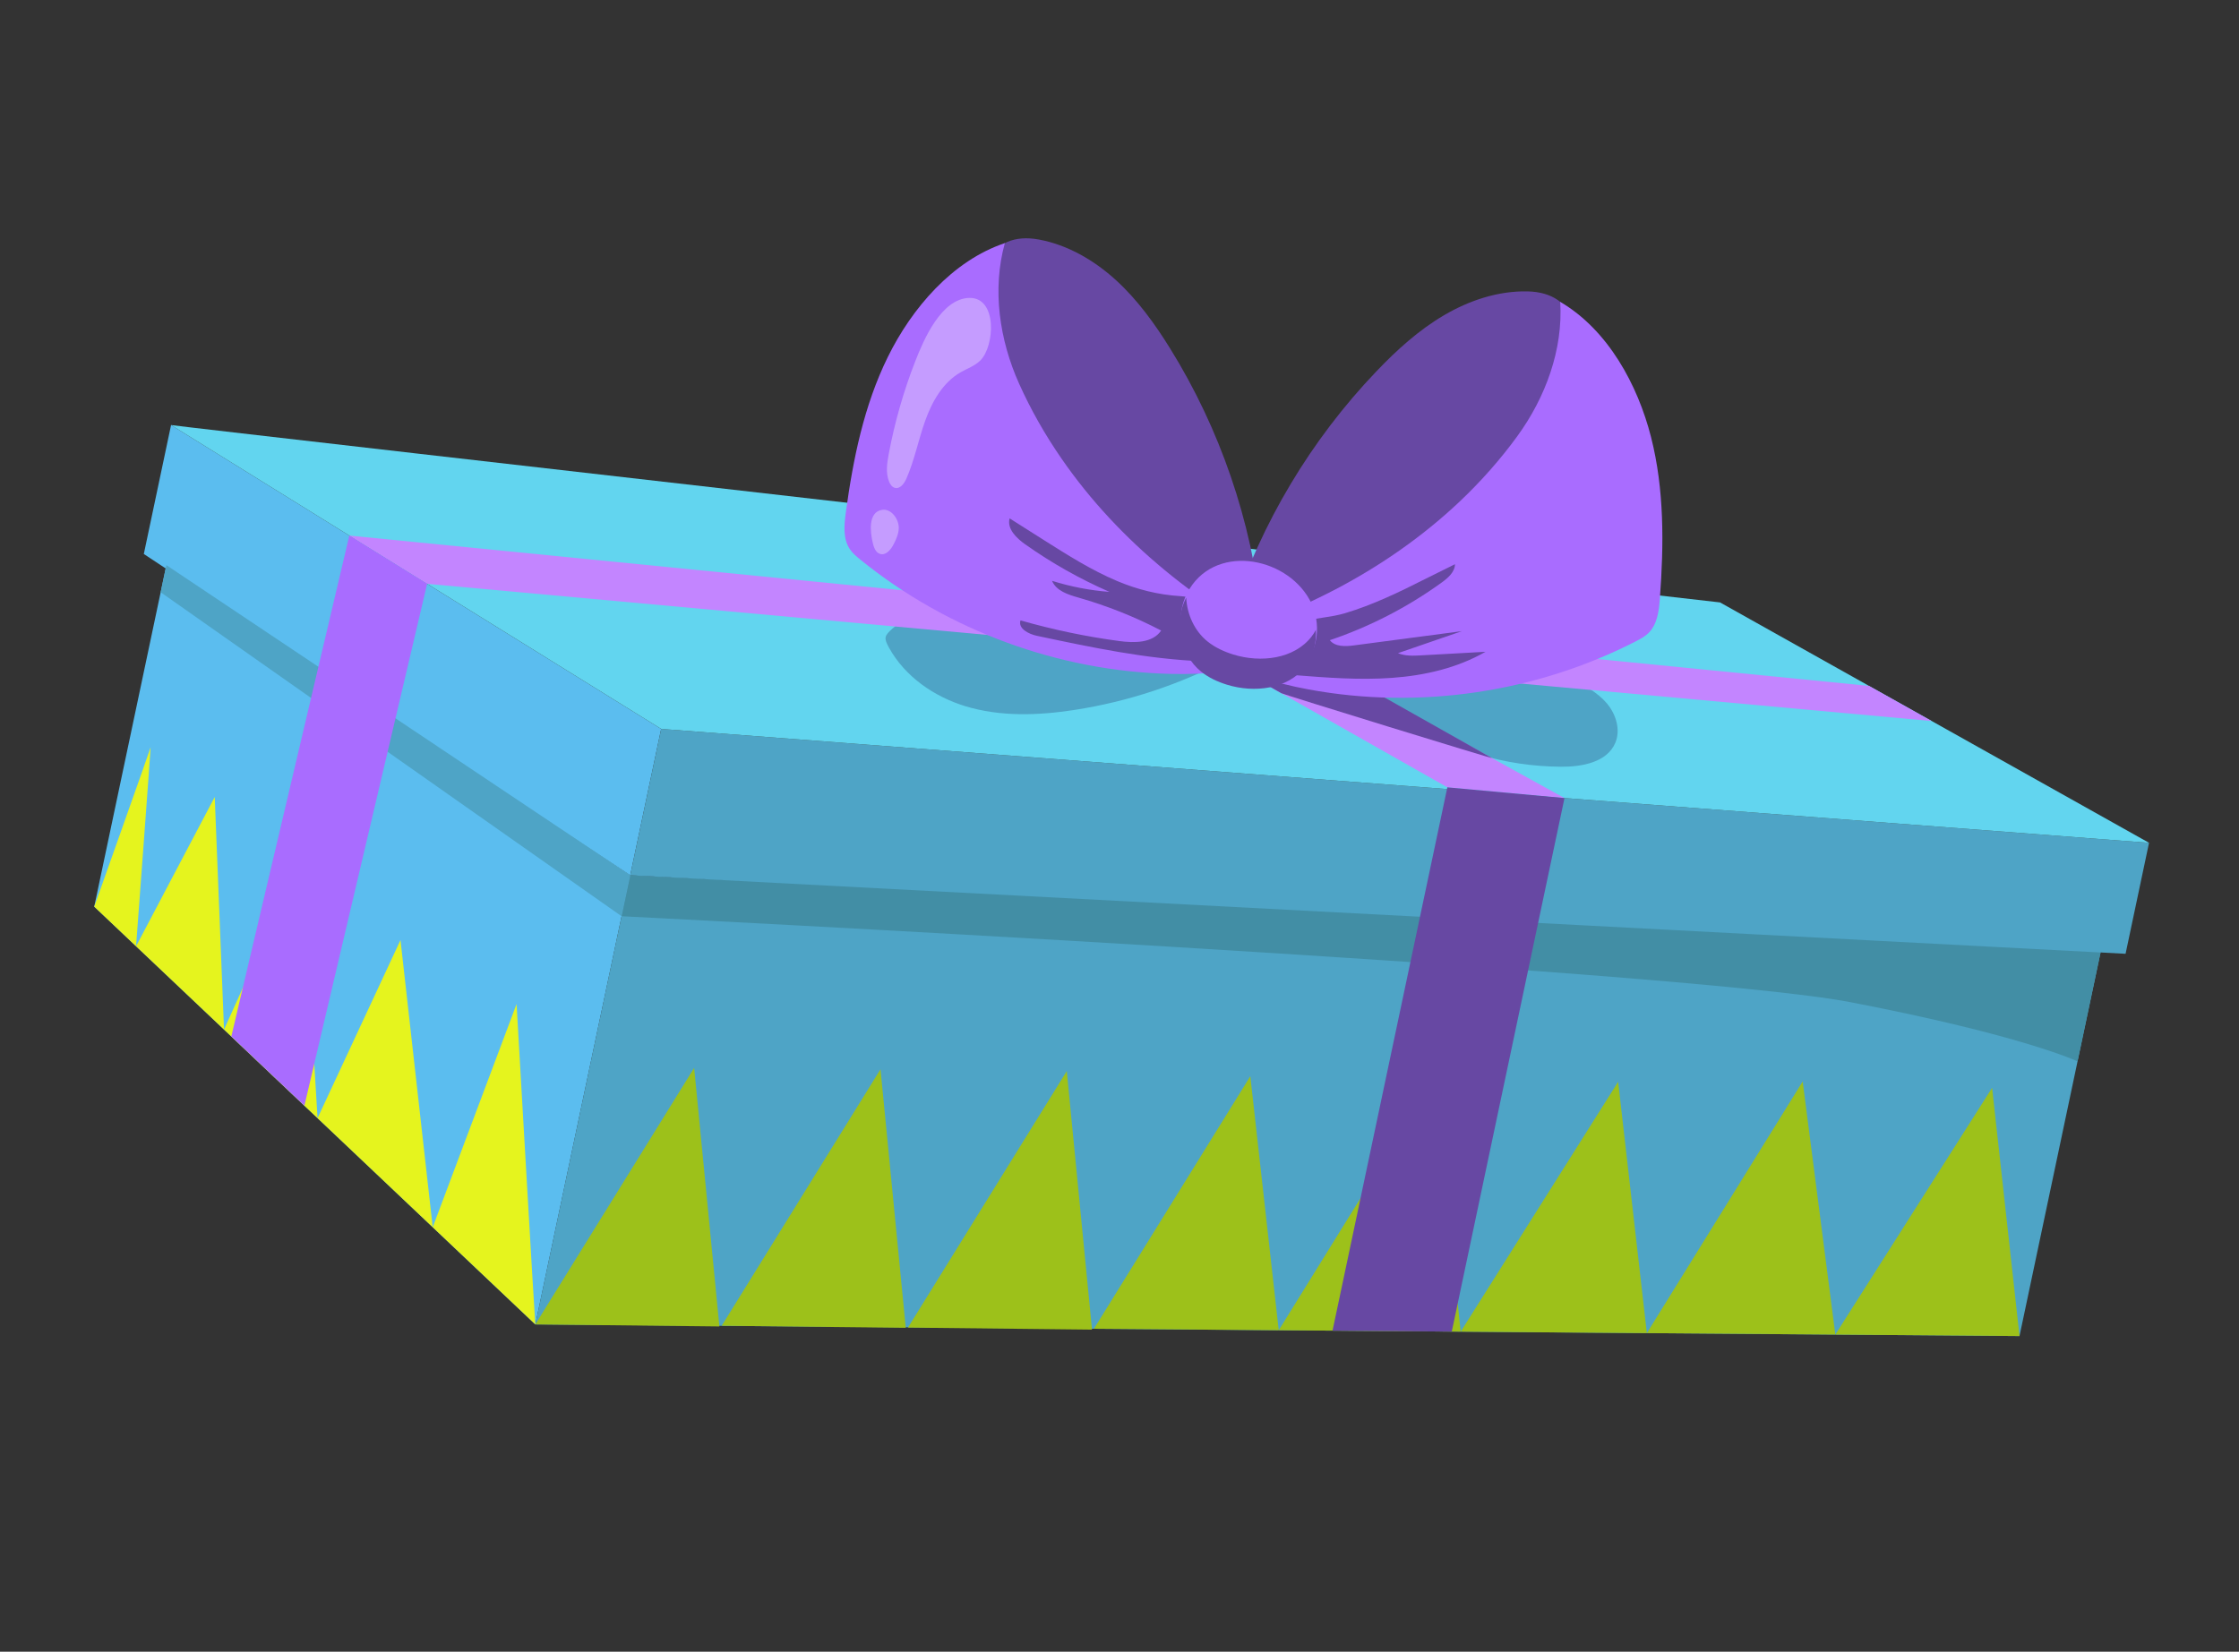 <svg width="103" height="76" viewBox="0 0 103 76" fill="none" xmlns="http://www.w3.org/2000/svg">
<rect x="0" y="0" width="103" height="76" fill="#333333" stroke="none"/>
<g clip-path="url(#clip0)">
<path d="M7.654 26.004L4.335 41.717L24.627 60.941L28.993 40.274L7.654 26.004Z" fill="#5BBDEF"/>
<path d="M28.992 40.274L96.718 43.415L92.903 61.476L24.626 60.941L28.992 40.274Z" fill="#4EA4C6"/>
<path d="M28.992 40.274L30.415 33.54L7.869 19.558L6.616 25.491L28.992 40.274Z" fill="#5BBDEF"/>
<path d="M30.415 33.54L98.861 38.781L97.782 43.887L28.992 40.274L30.415 33.54Z" fill="#4EA4C6"/>
<path d="M7.869 19.558C8.555 19.673 79.126 27.719 79.126 27.719L98.862 38.781L30.416 33.54L7.869 19.558Z" fill="#62D5EF"/>
<path d="M96.631 43.827L28.992 40.274L28.594 42.159C28.594 42.159 77.219 44.591 85.133 46.115C93.047 47.639 95.572 48.837 95.572 48.837L96.631 43.827Z" fill="#428EA5"/>
<path d="M28.993 40.274L7.654 26.004L7.391 27.251L28.595 42.159L28.993 40.274Z" fill="#4EA4C6"/>
<path d="M44.396 32.491C46.016 32.987 47.757 32.924 49.432 32.666C51.9 32.285 54.303 31.488 56.513 30.316C57.219 29.943 57.926 29.524 58.715 29.413C59.899 29.247 61.073 29.807 62.011 30.546C62.951 31.286 63.732 32.21 64.664 32.958C66.655 34.554 69.254 35.257 71.804 35.28C72.773 35.289 73.932 35.077 74.309 34.179C74.564 33.574 74.336 32.85 73.91 32.353C73.484 31.855 72.891 31.54 72.307 31.245C70.906 30.538 69.477 29.89 68.046 29.249C65.083 27.92 62.051 26.6 58.825 26.245C55.238 25.85 51.642 26.672 48.046 26.992C46.731 27.109 45.404 27.16 44.116 27.455C43.391 27.622 42.678 27.869 42.028 28.236C41.682 28.431 41.351 28.659 41.054 28.924C40.678 29.26 40.65 29.353 40.897 29.802C41.63 31.132 42.969 32.053 44.396 32.491Z" fill="#4EA4C6"/>
<path d="M19.648 26.864L88.865 33.178L85.98 31.561L16.069 24.644L19.648 26.864Z" fill="#C385FF"/>
<path d="M66.583 36.228L44.629 23.782C44.629 23.782 49.063 24.289 49.311 24.317C49.559 24.345 71.971 36.722 71.971 36.722L66.583 36.228Z" fill="#C385FF"/>
<path d="M54.297 30.086L55.901 30.172C55.901 30.172 58.824 31.829 58.94 31.895C59.056 31.961 68.766 34.953 68.635 34.881C68.502 34.808 59.256 29.592 59.256 29.592C59.256 29.592 56.523 28.792 56.447 28.801C56.372 28.811 54.297 30.086 54.297 30.086Z" fill="#6748A3"/>
<path d="M70.269 13.408C68.923 13.379 67.593 13.821 66.43 14.504C65.266 15.188 64.254 16.106 63.321 17.084C60.31 20.232 58.017 24.068 56.667 28.217C56.517 28.68 56.376 29.179 56.507 29.648C56.754 30.524 57.803 30.876 58.708 30.923C60.442 31.013 62.169 30.488 63.699 29.657C65.228 28.827 66.578 27.7 67.86 26.52C69.305 25.191 70.688 23.771 71.751 22.117C72.26 21.326 72.698 20.469 72.865 19.543C72.985 18.883 72.963 18.205 72.909 17.536C72.758 15.649 72.655 13.459 70.269 13.408Z" fill="#6748A3"/>
<path d="M69.793 20.081C71.091 18.303 71.913 16.088 71.774 13.889C73.97 15.177 75.34 17.704 75.953 20.115C76.566 22.524 76.544 25.052 76.359 27.535C76.317 28.106 76.242 28.729 75.833 29.13C75.669 29.289 75.464 29.4 75.261 29.505C70.661 31.869 65.283 32.662 60.21 31.725C59.4 31.575 58.595 31.382 57.822 31.098C57.356 30.927 56.876 30.7 56.616 30.276C55.886 29.084 57.527 28.822 58.267 28.542C59.355 28.128 60.419 27.651 61.451 27.11C63.522 26.023 65.463 24.674 67.165 23.062C68.128 22.149 69.011 21.154 69.793 20.081Z" fill="#A96CFF"/>
<path d="M47.799 11.023C49.121 11.27 50.331 11.975 51.328 12.882C52.325 13.79 53.123 14.896 53.835 16.044C56.127 19.742 57.574 23.966 58.035 28.302C58.087 28.787 58.12 29.303 57.894 29.735C57.471 30.542 56.371 30.67 55.476 30.531C53.761 30.264 52.18 29.395 50.856 28.269C49.533 27.143 48.445 25.764 47.435 24.346C46.297 22.749 45.239 21.075 44.541 19.239C44.207 18.361 43.956 17.433 43.985 16.491C44.005 15.82 44.168 15.162 44.358 14.519C44.898 12.705 45.454 10.584 47.799 11.023Z" fill="#6748A3"/>
<path d="M46.88 17.651C45.979 15.645 45.634 13.309 46.226 11.186C43.81 11.995 41.944 14.188 40.845 16.42C39.745 18.652 39.241 21.13 38.908 23.596C38.831 24.164 38.775 24.79 39.092 25.264C39.219 25.455 39.397 25.604 39.575 25.748C43.585 29.005 48.683 30.884 53.842 31.008C54.666 31.028 55.492 31.004 56.308 30.884C56.799 30.813 57.317 30.689 57.658 30.327C58.621 29.31 57.069 28.718 56.403 28.291C55.424 27.664 54.481 26.979 53.584 26.237C51.783 24.749 50.163 23.031 48.834 21.104C48.081 20.015 47.422 18.86 46.88 17.651Z" fill="#A96CFF"/>
<path d="M65.556 26.644C66.016 26.416 66.474 26.189 66.933 25.961C66.927 26.322 66.612 26.594 66.32 26.805C64.75 27.941 63.009 28.838 61.175 29.457C61.425 29.772 61.899 29.748 62.297 29.695C63.948 29.477 65.598 29.259 67.25 29.041C66.27 29.379 65.29 29.716 64.311 30.054C64.639 30.192 65.008 30.175 65.363 30.156C66.354 30.101 67.346 30.047 68.337 29.991C67.033 30.741 65.532 31.084 64.036 31.191C62.54 31.299 61.038 31.182 59.543 31.064C59.09 31.029 58.603 30.98 58.258 30.682C58.103 30.548 57.983 30.357 57.986 30.152C57.989 29.809 58.306 29.564 58.592 29.376C59.008 29.101 59.41 28.734 59.892 28.603C60.539 28.427 61.227 28.41 61.88 28.214C63.157 27.831 64.371 27.245 65.556 26.644Z" fill="#6748A3"/>
<path d="M51.377 26.729C50.206 26.233 49.125 25.549 48.05 24.869C47.516 24.53 46.98 24.191 46.445 23.852C46.315 24.334 46.76 24.762 47.164 25.048C48.377 25.906 49.678 26.64 51.039 27.235C50.143 27.167 49.255 26.995 48.397 26.726C48.588 27.189 49.137 27.362 49.615 27.498C50.929 27.874 52.205 28.381 53.416 29.013C53.022 29.597 52.178 29.59 51.483 29.496C49.95 29.29 48.432 28.972 46.946 28.546C46.825 28.92 47.315 29.173 47.697 29.255C50.219 29.79 52.755 30.328 55.331 30.428C55.87 30.45 56.53 30.381 56.758 29.888C56.963 29.447 56.681 28.934 56.354 28.577C55.761 27.93 55.158 27.484 54.293 27.43C53.28 27.367 52.311 27.124 51.377 26.729Z" fill="#6748A3"/>
<path d="M54.608 27.298C54.038 28.405 54.333 29.898 55.294 30.68C55.645 30.964 56.063 31.155 56.494 31.288C57.742 31.675 59.285 31.499 60.089 30.46C60.708 29.66 60.736 28.48 60.246 27.596C59.12 25.563 55.79 25 54.608 27.298Z" fill="#A96CFF"/>
<path d="M60.336 29.29C59.533 30.329 57.99 30.505 56.74 30.118C56.309 29.985 55.891 29.793 55.541 29.509C54.946 29.025 54.607 28.27 54.569 27.502C54.566 27.506 54.563 27.512 54.56 27.516C53.99 28.623 54.285 30.116 55.247 30.897C55.597 31.182 56.015 31.373 56.446 31.506C57.695 31.893 59.238 31.717 60.042 30.678C60.411 30.201 60.57 29.588 60.533 28.984C60.477 29.091 60.411 29.193 60.336 29.29Z" fill="#6748A3"/>
<path opacity="0.33" d="M42.103 16.627C41.566 18.003 41.158 19.432 40.885 20.885C40.805 21.31 40.739 21.762 40.9 22.162C40.95 22.286 41.033 22.41 41.16 22.446C41.4 22.515 41.596 22.252 41.696 22.023C42.072 21.166 42.248 20.237 42.563 19.356C42.878 18.475 43.372 17.605 44.179 17.137C44.489 16.957 44.843 16.839 45.098 16.586C45.76 15.93 45.893 13.681 44.591 13.708C43.299 13.737 42.488 15.639 42.103 16.627Z" fill="white"/>
<path opacity="0.33" d="M40.142 24.945C40.191 25.167 40.273 25.428 40.492 25.489C40.756 25.565 40.982 25.291 41.108 25.047C41.228 24.815 41.336 24.569 41.346 24.307C41.36 23.907 41.01 23.387 40.573 23.46C39.913 23.572 40.044 24.508 40.142 24.945Z" fill="white"/>
<path d="M24.626 60.941L31.933 49.138L33.094 61.034L24.626 60.941Z" fill="#9DC11A"/>
<path d="M33.2 61.003L40.506 49.199L41.667 61.096L33.2 61.003Z" fill="#9DC11A"/>
<path d="M41.768 61.087L49.075 49.284L50.235 61.18L41.768 61.087Z" fill="#9DC11A"/>
<path d="M50.324 61.142L57.518 49.52L58.825 61.209L50.324 61.142Z" fill="#9DC11A"/>
<path d="M58.826 61.209L65.977 49.656L67.196 61.275L58.826 61.209Z" fill="#9DC11A"/>
<path d="M67.196 61.275L74.439 49.776L75.76 61.342L67.196 61.275Z" fill="#9DC11A"/>
<path d="M75.76 61.342L82.928 49.762L84.43 61.409L75.76 61.342Z" fill="#9DC11A"/>
<path d="M84.43 61.409L91.642 50.056L92.903 61.476L84.43 61.409Z" fill="#9DC11A"/>
<path d="M24.626 60.941C24.597 60.73 23.764 46.198 23.764 46.198L19.906 56.469L18.424 43.254L14.608 51.451L13.885 39.422L10.306 47.375L9.878 36.671L6.259 43.541C6.259 43.541 6.949 34.286 6.927 34.39C6.905 34.495 4.335 41.718 4.335 41.718L24.626 60.941Z" fill="#E5F41E"/>
<path d="M16.069 24.644L10.642 47.691L14.003 50.877L19.649 26.864L16.069 24.644Z" fill="#A96CFF"/>
<path d="M66.582 36.228L61.3 61.228L66.785 61.272L71.971 36.722L66.582 36.228Z" fill="#6748A3"/>
</g>
<defs>
<clipPath id="clip0">
<rect width="93" height="56" fill="white" transform="translate(11.791 0.994) rotate(11.928)"/>
</clipPath>
</defs>
</svg>
